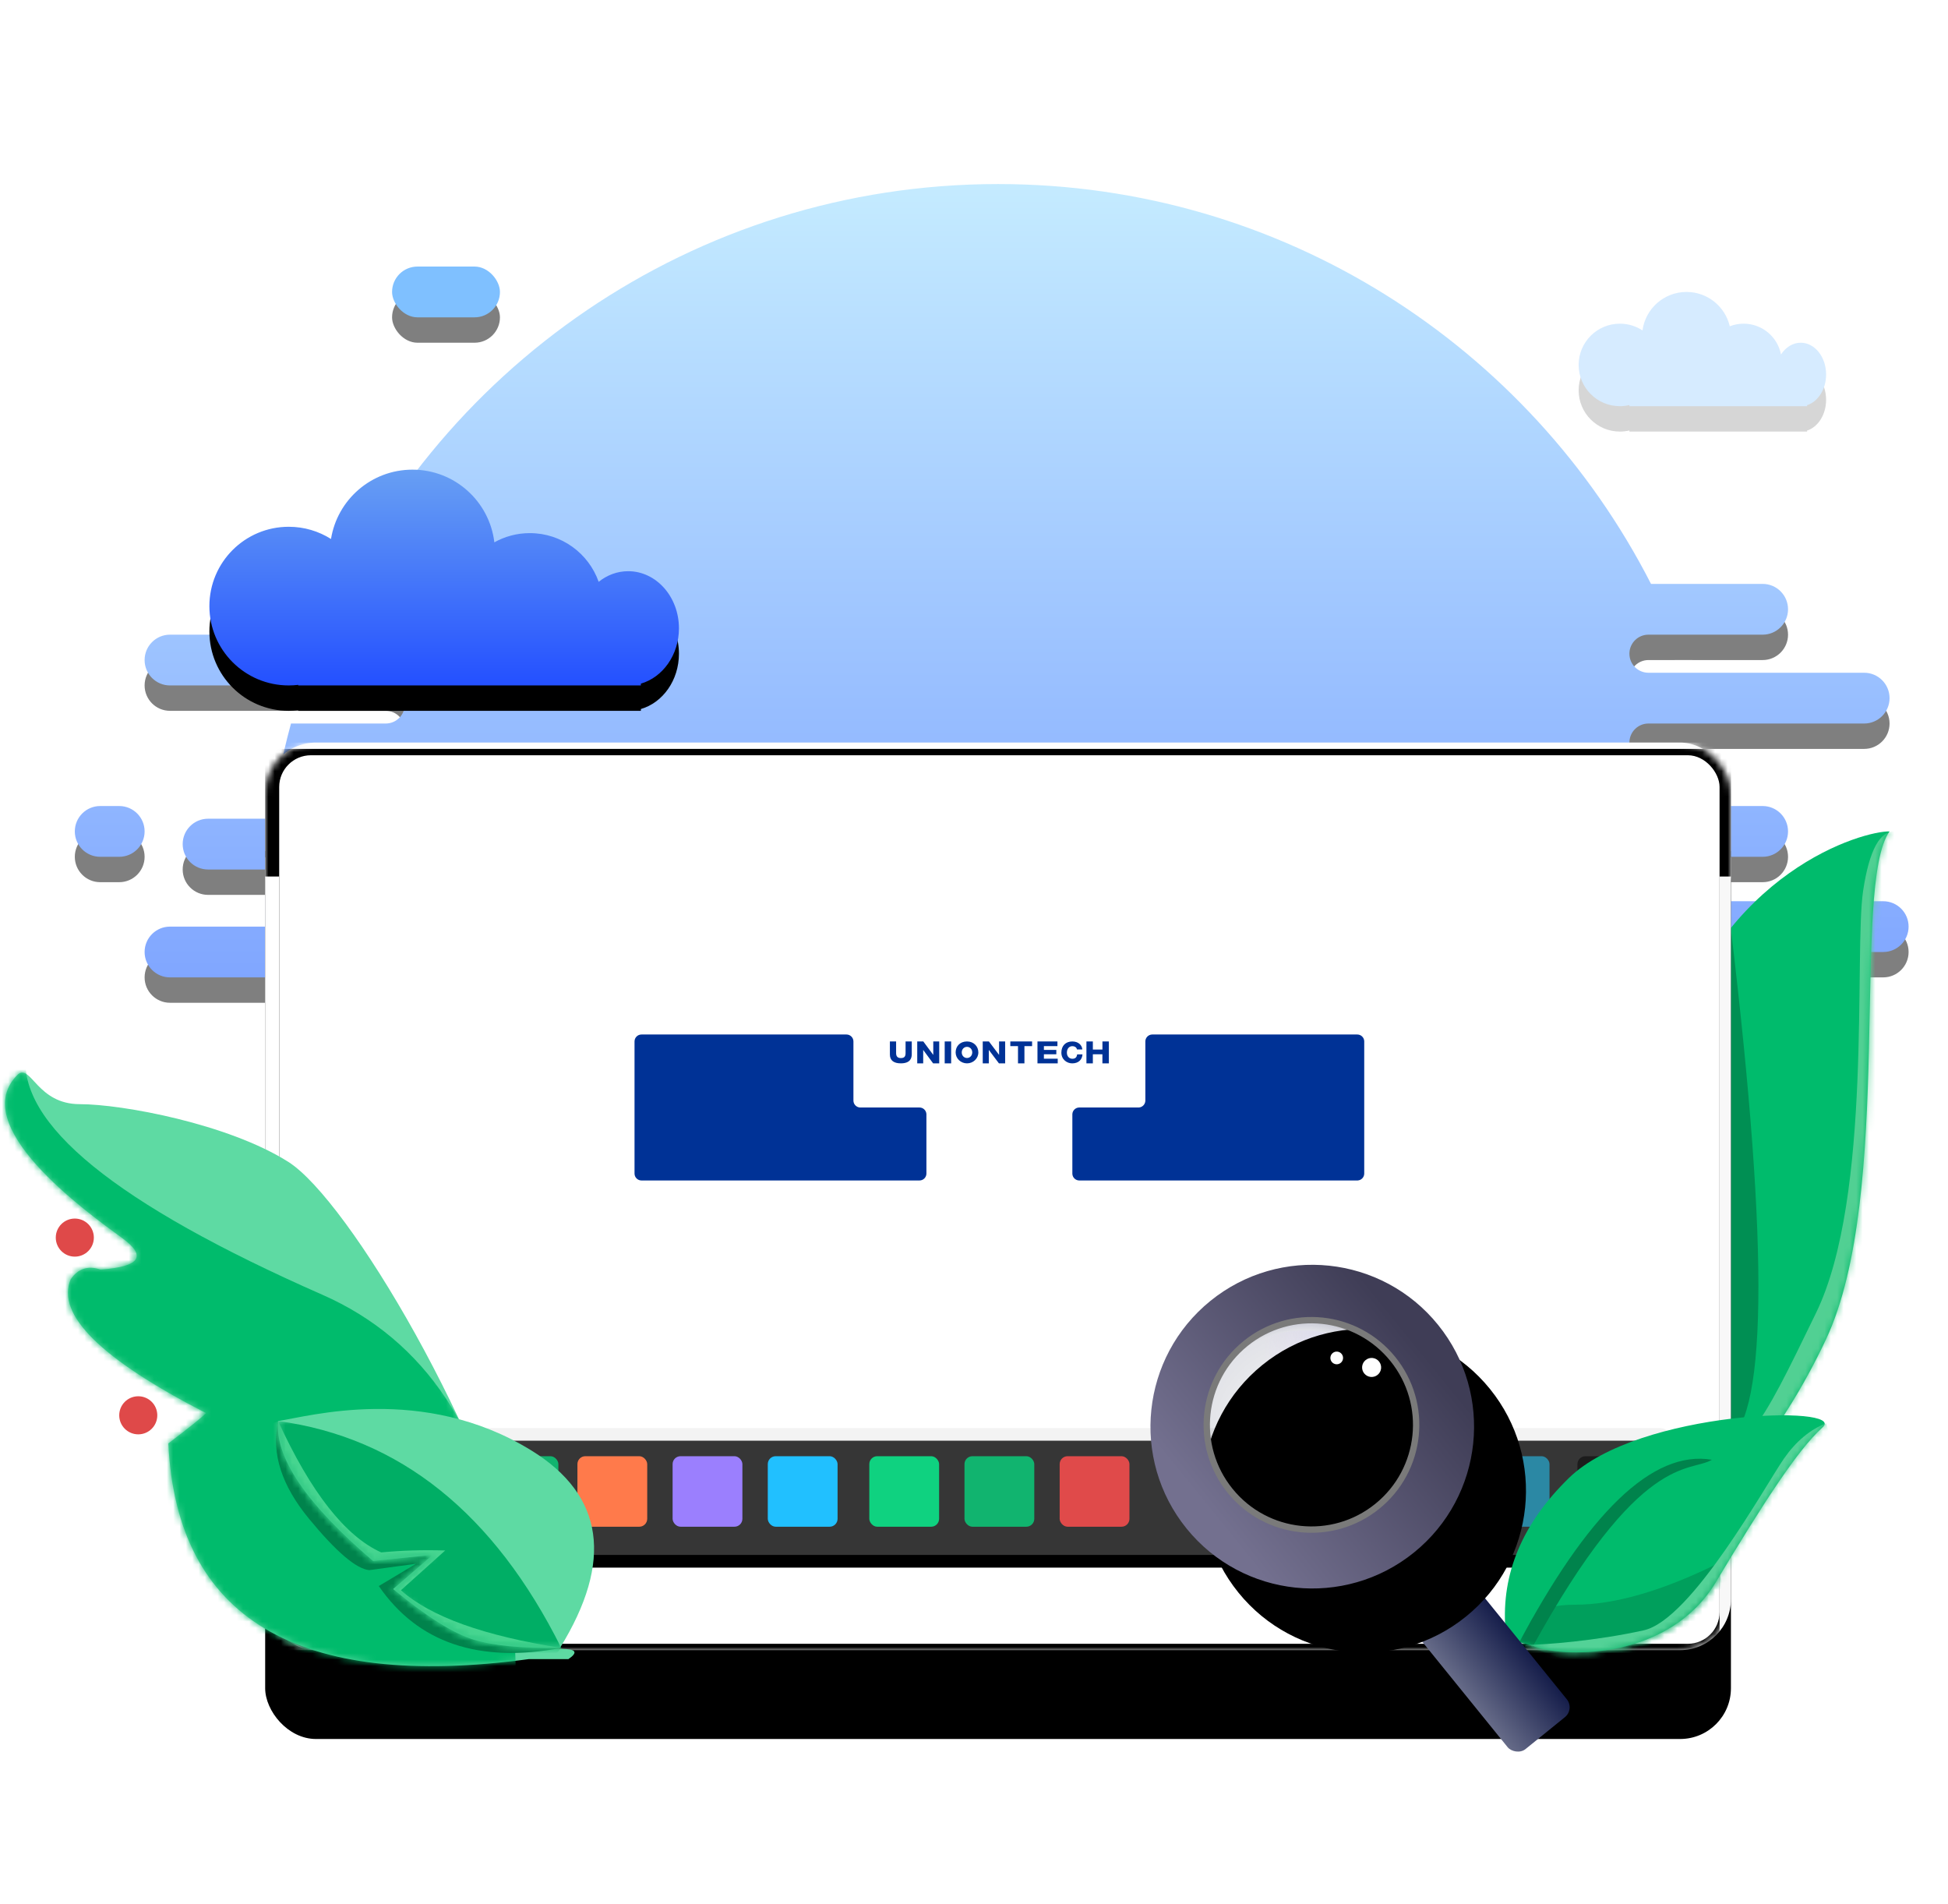 <?xml version="1.0" encoding="UTF-8"?>
<svg width="307px" height="300px" viewBox="0 0 307 300" version="1.1" xmlns="http://www.w3.org/2000/svg" xmlns:xlink="http://www.w3.org/1999/xlink">
    <title>dcc_Home image_300px</title>
    <defs>
        <path d="M256,35 L256.001,34.826 C255.519,34.94 255.017,35 254.5,35 C250.91,35 248,32.09 248,28.5 C248,24.91 250.91,22 254.5,22 C255.816,22 257.04,22.391 258.063,23.063 C258.521,19.64 261.452,17 265,17 C268.319,17 271.099,19.31 271.819,22.41 C272.494,22.145 273.23,22 274,22 C276.922,22 279.357,24.089 279.891,26.855 C280.623,25.724 281.744,25 283,25 C285.209,25 287,27.239 287,30 C287,32.33 285.726,34.287 284.001,34.842 L284,35 L256,35 Z" id="path-1"></path>
        <filter x="-28.2%" y="-38.9%" width="156.4%" height="222.2%" filterUnits="objectBoundingBox" id="filter-2">
            <feOffset dx="0" dy="4" in="SourceAlpha" result="shadowOffsetOuter1"></feOffset>
            <feGaussianBlur stdDeviation="3" in="shadowOffsetOuter1" result="shadowBlurOuter1"></feGaussianBlur>
            <feColorMatrix values="0 0 0 0 0.173   0 0 0 0 0.655   0 0 0 0 0.973  0 0 0 0.4 0" type="matrix" in="shadowBlurOuter1"></feColorMatrix>
        </filter>
        <linearGradient x1="50%" y1="0%" x2="50%" y2="54.914%" id="linearGradient-3">
            <stop stop-color="#8AD7FF" offset="0%"></stop>
            <stop stop-color="#004CFF" offset="100%"></stop>
        </linearGradient>
        <path d="M156.5,0 C201.384,0 240.288,25.602 259.405,62.999 L277,63 C279.209,63 281,64.791 281,67 C281,69.209 279.209,71 277,71 L263.116,70.999 L263.115,71 L259,71 C257.402,71 256.096,72.249 256.005,73.824 L256,74 C256,75.657 257.343,77 259,77 L259,77 L293,77 C295.209,77 297,78.791 297,81 C297,83.209 295.209,85 293,85 L267.93,84.999 L267.93,85 L259,85 C257.402,85 256.096,86.249 256.005,87.824 L256,88 C256,89.657 257.343,91 259,91 L259,91 L269.396,91 C269.895,93.308 270.324,95.642 270.683,97.999 L277,98 C279.209,98 281,99.791 281,102 C281,104.209 279.209,106 277,106 L271.615,106 C271.803,108.315 271.924,110.649 271.973,113 L296,113 C298.209,113 300,114.791 300,117 C300,119.209 298.209,121 296,121 L271.871,121.001 C269,182.235 218.445,231 156.5,231 C95.91,231 46.217,184.345 41.385,125.001 L26,125 C23.791,125 22,123.209 22,121 C22,118.791 23.791,117 26,117 L41.012,117 L41,115.5 C41,112.981 41.081,110.48 41.24,108.001 L32,108 C29.791,108 28,106.209 28,104 C28,101.791 29.791,100 32,100 L60,100 C61.657,100 63,98.657 63,97 C63,95.343 61.657,94 60,94 L60,94 L42.997,94 C43.57,90.956 44.263,87.955 45.07,85.001 L60,85 C61.657,85 63,83.657 63,82 C63,80.343 61.657,79 60,79 L60,79 L26,79 C23.791,79 22,77.209 22,75 C22,72.791 23.791,71 26,71 L49.884,70.999 C67.309,29.301 108.483,0 156.5,0 Z M18,98 C20.209,98 22,99.791 22,102 C22,104.209 20.209,106 18,106 L15,106 C12.791,106 11,104.209 11,102 C11,99.791 12.791,98 15,98 L18,98 Z" id="path-4"></path>
        <filter x="-3.8%" y="-3.0%" width="107.6%" height="109.5%" filterUnits="objectBoundingBox" id="filter-5">
            <feOffset dx="0" dy="4" in="SourceAlpha" result="shadowOffsetOuter1"></feOffset>
            <feGaussianBlur stdDeviation="3" in="shadowOffsetOuter1" result="shadowBlurOuter1"></feGaussianBlur>
            <feColorMatrix values="0 0 0 0 0.173   0 0 0 0 0.655   0 0 0 0 0.973  0 0 0 0.4 0" type="matrix" in="shadowBlurOuter1"></feColorMatrix>
        </filter>
        <rect id="path-6" x="61" y="13" width="17" height="8" rx="4"></rect>
        <filter x="-64.7%" y="-87.5%" width="229.4%" height="375.0%" filterUnits="objectBoundingBox" id="filter-7">
            <feOffset dx="0" dy="4" in="SourceAlpha" result="shadowOffsetOuter1"></feOffset>
            <feGaussianBlur stdDeviation="3" in="shadowOffsetOuter1" result="shadowBlurOuter1"></feGaussianBlur>
            <feColorMatrix values="0 0 0 0 0.173   0 0 0 0 0.655   0 0 0 0 0.973  0 0 0 0.4 0" type="matrix" in="shadowBlurOuter1"></feColorMatrix>
        </filter>
        <path d="M14.352,118.293 C28.119,108.041 38.587,95.278 45.754,80.001 C56.506,57.087 49.655,8.527 55.754,0 C51.786,-0.096 29.251,6.001 20.503,35.001 C14.671,54.334 7.836,77.571 0,104.71 L14.352,118.293 Z" id="path-8"></path>
        <rect id="path-10" x="0" y="0" width="231" height="143" rx="8"></rect>
        <filter x="-22.5%" y="-26.6%" width="145.0%" height="172.7%" filterUnits="objectBoundingBox" id="filter-12">
            <feOffset dx="0" dy="14" in="SourceAlpha" result="shadowOffsetOuter1"></feOffset>
            <feGaussianBlur stdDeviation="15" in="shadowOffsetOuter1" result="shadowBlurOuter1"></feGaussianBlur>
            <feColorMatrix values="0 0 0 0 0   0 0 0 0 0   0 0 0 0 0  0 0 0 0.19 0" type="matrix" in="shadowBlurOuter1"></feColorMatrix>
        </filter>
        <rect id="path-13" x="0" y="0" width="231" height="17.105"></rect>
        <filter x="-7.4%" y="-76.0%" width="114.7%" height="298.8%" filterUnits="objectBoundingBox" id="filter-14">
            <feOffset dx="0" dy="4" in="SourceAlpha" result="shadowOffsetOuter1"></feOffset>
            <feGaussianBlur stdDeviation="5" in="shadowOffsetOuter1" result="shadowBlurOuter1"></feGaussianBlur>
            <feComposite in="shadowBlurOuter1" in2="SourceAlpha" operator="out" result="shadowBlurOuter1"></feComposite>
            <feColorMatrix values="0 0 0 0 0   0 0 0 0 0   0 0 0 0 0  0 0 0 0.03 0" type="matrix" in="shadowBlurOuter1"></feColorMatrix>
        </filter>
        <filter x="-4.5%" y="-38.0%" width="109.1%" height="222.8%" filterUnits="objectBoundingBox" id="filter-15">
            <feOffset dx="0" dy="1" in="SourceAlpha" result="shadowOffsetInner1"></feOffset>
            <feComposite in="shadowOffsetInner1" in2="SourceAlpha" operator="arithmetic" k2="-1" k3="1" result="shadowInnerInner1"></feComposite>
            <feColorMatrix values="0 0 0 0 1   0 0 0 0 1   0 0 0 0 1  0 0 0 0.6 0" type="matrix" in="shadowInnerInner1"></feColorMatrix>
        </filter>
        <path d="M188,10 L188,11 L182,11 L182,10 L188,10 Z M188,8 L188,9 L182,9 L182,8 L188,8 Z M186,6 L186,7 L182,7 L182,6 L186,6 Z" id="path-16"></path>
        <filter x="-183.3%" y="-140.0%" width="466.7%" height="540.0%" filterUnits="objectBoundingBox" id="filter-17">
            <feOffset dx="0" dy="4" in="SourceAlpha" result="shadowOffsetOuter1"></feOffset>
            <feGaussianBlur stdDeviation="3" in="shadowOffsetOuter1" result="shadowBlurOuter1"></feGaussianBlur>
            <feColorMatrix values="0 0 0 0 0.626   0 0 0 0 0.626   0 0 0 0 0.626  0 0 0 0.4 0" type="matrix" in="shadowBlurOuter1"></feColorMatrix>
        </filter>
        <rect id="path-18" x="0" y="0" width="227" height="140" rx="5"></rect>
        <filter x="-3.3%" y="-3.2%" width="106.6%" height="110.7%" filterUnits="objectBoundingBox" id="filter-20">
            <feOffset dx="0" dy="3" in="SourceAlpha" result="shadowOffsetOuter1"></feOffset>
            <feGaussianBlur stdDeviation="2" in="shadowOffsetOuter1" result="shadowBlurOuter1"></feGaussianBlur>
            <feColorMatrix values="0 0 0 0 0   0 0 0 0 0   0 0 0 0 0  0 0 0 0.1 0" type="matrix" in="shadowBlurOuter1"></feColorMatrix>
        </filter>
        <rect id="path-21" x="0" y="0" width="209" height="20" rx="2.5"></rect>
        <filter x="-3.3%" y="-25.0%" width="106.7%" height="170.0%" filterUnits="objectBoundingBox" id="filter-22">
            <feOffset dx="0" dy="2" in="SourceAlpha" result="shadowOffsetOuter1"></feOffset>
            <feGaussianBlur stdDeviation="2" in="shadowOffsetOuter1" result="shadowBlurOuter1"></feGaussianBlur>
            <feComposite in="shadowBlurOuter1" in2="SourceAlpha" operator="out" result="shadowBlurOuter1"></feComposite>
            <feColorMatrix values="0 0 0 0 0   0 0 0 0 0   0 0 0 0 0  0 0 0 0.12 0" type="matrix" in="shadowBlurOuter1"></feColorMatrix>
        </filter>
        <path d="M2.456,35.5 C2.829,35.245 4.525,35.61 7.544,36.598 C12.072,38.079 28.238,38.575 35.634,26.274 C43.03,13.972 48.478,5.46 52.451,1.897 C56.425,-1.666 23.463,-0.841 12.474,9.869 C5.148,17.008 1.809,24.926 2.456,33.622 C0.819,34.621 -1.62003744e-12,35.247 -1.62003744e-12,35.5 C-1.62003744e-12,35.753 0.819,35.753 2.456,35.5 Z" id="path-23"></path>
        <path d="M82.572,92.413 C46.025,97.331 27.08,86.003 25.736,58.431 C29.027,55.933 31.01,54.341 31.686,53.654 C15.139,45.16 8.025,38.136 10.345,32.581 C11.486,30.888 13.06,30.372 15.067,31.034 C21.269,30.591 22.403,28.937 18.468,26.074 C12.565,21.778 -6.2,8.235 2.073,0.249 C4.123,-1.311 5.097,4.975 11.783,4.975 C18.468,4.975 35.183,8.074 44.655,14.074 C54.127,20.074 75.962,56.875 82.572,84.856 C84.419,88.65 84.227,90.805 87.687,90.805 C89.994,90.805 90.364,91.341 88.796,92.413 L82.572,92.413 Z" id="path-25"></path>
        <path d="M44.759,37.639 C38.869,37.748 34.325,37.314 31.125,36.338 C27.925,35.361 23.704,32.708 18.461,28.38 L24.721,22.973 L15.305,23.957 C4.79,14.987 -0.203,7.635 0.326,1.903 C5.076,1.203 23.146,-4.016 40.27,6.558 C51.686,13.607 53.182,23.968 44.759,37.639 Z" id="path-27"></path>
        <filter x="-49.0%" y="-29.6%" width="197.3%" height="159.2%" filterUnits="objectBoundingBox" id="filter-29">
            <feOffset dx="0" dy="2" in="SourceAlpha" result="shadowOffsetOuter1"></feOffset>
            <feGaussianBlur stdDeviation="5.5" in="shadowOffsetOuter1" result="shadowBlurOuter1"></feGaussianBlur>
            <feColorMatrix values="0 0 0 0 0   0 0 0 0 0   0 0 0 0 0  0 0 0 0.2 0" type="matrix" in="shadowBlurOuter1" result="shadowMatrixOuter1"></feColorMatrix>
            <feMerge>
                <feMergeNode in="shadowMatrixOuter1"></feMergeNode>
                <feMergeNode in="SourceGraphic"></feMergeNode>
            </feMerge>
        </filter>
        <linearGradient x1="50%" y1="-35.432%" x2="50%" y2="100%" id="linearGradient-30">
            <stop stop-color="#525878" offset="0%"></stop>
            <stop stop-color="#D8D8D8" offset="100%"></stop>
        </linearGradient>
        <linearGradient x1="0%" y1="44.914%" x2="100%" y2="44.914%" id="linearGradient-31">
            <stop stop-color="#666B88" offset="0%"></stop>
            <stop stop-color="#161E4B" offset="100%"></stop>
        </linearGradient>
        <radialGradient cx="50%" cy="50%" fx="50%" fy="50%" r="55.712%" gradientTransform="translate(0.5,0.5),scale(1,1),translate(-0.5,-0.5)" id="radialGradient-32">
            <stop stop-color="#01001F" stop-opacity="0.036" offset="0%"></stop>
            <stop stop-color="#000636" stop-opacity="0.219" offset="81.152%"></stop>
            <stop stop-color="#01003C" stop-opacity="0.688" offset="100%"></stop>
        </radialGradient>
        <ellipse id="path-33" cx="18.637" cy="18.369" rx="18.371" ry="18.369"></ellipse>
        <radialGradient cx="20.831%" cy="86.284%" fx="20.831%" fy="86.284%" r="74.767%" gradientTransform="translate(0.208,0.863),scale(0.898,1),rotate(-59.185),translate(-0.208,-0.863)" id="radialGradient-35">
            <stop stop-color="#AED6FA" stop-opacity="0.515" offset="0.037%"></stop>
            <stop stop-color="#B385FF" stop-opacity="0" offset="100%"></stop>
        </radialGradient>
        <linearGradient x1="0%" y1="50%" x2="100%" y2="50%" id="linearGradient-36">
            <stop stop-color="#73708F" offset="0%"></stop>
            <stop stop-color="#3F3D56" offset="100%"></stop>
        </linearGradient>
        <circle id="path-37" cx="25.5" cy="25.5" r="25.5"></circle>
        <filter x="-12.7%" y="-12.7%" width="125.5%" height="125.5%" filterUnits="objectBoundingBox" id="filter-38">
            <feOffset dx="0" dy="13" in="SourceAlpha" result="shadowOffsetInner1"></feOffset>
            <feComposite in="shadowOffsetInner1" in2="SourceAlpha" operator="arithmetic" k2="-1" k3="1" result="shadowInnerInner1"></feComposite>
            <feColorMatrix values="0 0 0 0 0.631   0 0 0 0 0.631   0 0 0 0 0.631  0 0 0 0.5 0" type="matrix" in="shadowInnerInner1"></feColorMatrix>
        </filter>
        <linearGradient x1="50%" y1="-73.341%" x2="50%" y2="100%" id="linearGradient-39">
            <stop stop-color="#99D9EB" offset="0%"></stop>
            <stop stop-color="#2450FF" offset="100%"></stop>
        </linearGradient>
        <path d="M46.21,79 L46.211,78.911 C45.719,78.97 45.218,79 44.71,79 C37.806,79 32.21,73.404 32.21,66.5 C32.21,59.596 37.806,54 44.71,54 C47.16,54 49.446,54.705 51.376,55.924 C52.369,49.731 57.737,45 64.21,45 C70.865,45 76.352,50.001 77.118,56.45 C78.774,55.526 80.68,55 82.71,55 C87.721,55 91.984,58.205 93.559,62.677 C94.869,61.621 96.475,61 98.21,61 C102.628,61 106.21,65.029 106.21,70 C106.21,74.193 103.661,77.717 100.211,78.716 L100.21,79 L46.21,79 Z" id="path-40"></path>
        <filter x="-14.9%" y="-20.6%" width="129.7%" height="164.7%" filterUnits="objectBoundingBox" id="filter-41">
            <feOffset dx="0" dy="4" in="SourceAlpha" result="shadowOffsetOuter1"></feOffset>
            <feGaussianBlur stdDeviation="3" in="shadowOffsetOuter1" result="shadowBlurOuter1"></feGaussianBlur>
            <feColorMatrix values="0 0 0 0 0.173   0 0 0 0 0.655   0 0 0 0 0.973  0 0 0 0.4 0" type="matrix" in="shadowBlurOuter1"></feColorMatrix>
        </filter>
    </defs>
    <g id="高保真（远古版本）" stroke="none" stroke-width="1" fill="none" fill-rule="evenodd">
        <g id="dcc_Home-image_300px">
            <rect id="矩形" fill="#FF6969" opacity="0" x="6.79" y="0" width="300" height="300"></rect>
            <g id="编组-68" transform="translate(0.79, 29)">
                <g id="形状结合备份-2" opacity="0.162">
                    <use fill="black" fill-opacity="1" filter="url(#filter-2)" xlink:href="#path-1"></use>
                    <use fill="#0081FF" fill-rule="evenodd" xlink:href="#path-1"></use>
                </g>
                <g id="形状结合" opacity="0.503">
                    <use fill="black" fill-opacity="1" filter="url(#filter-5)" xlink:href="#path-4"></use>
                    <use fill="url(#linearGradient-3)" fill-rule="evenodd" xlink:href="#path-4"></use>
                </g>
                <g id="矩形备份-55" opacity="0.5">
                    <use fill="black" fill-opacity="1" filter="url(#filter-7)" xlink:href="#path-6"></use>
                    <use fill="#0081FF" fill-rule="evenodd" xlink:href="#path-6"></use>
                </g>
                <g id="编组-66" transform="translate(241.246, 101.999)">
                    <mask id="mask-9" fill="white">
                        <use xlink:href="#path-8"></use>
                    </mask>
                    <use id="路径-29" fill="#00BB6C" xlink:href="#path-8"></use>
                    <path d="M56.717,2.4315619e-14 C54.271,-0.214 52.562,2.899 51.59,9.34 C50.13,19.001 53.108,57.501 44.167,75.871 C35.227,94.242 33.289,98.754 21.114,102.916 C12.997,105.69 17.069,112.916 33.33,124.594 L61.445,74.001 L56.717,2.4315619e-14 Z" id="路径-30" fill="#51D093" mask="url(#mask-9)"></path>
                    <path d="M28.681,15.92 L30.754,15.428 C36.89,66.692 36.508,93.717 29.606,96.505 C22.705,99.292 17.62,96.791 14.352,89.001 L28.681,15.92 Z" id="路径-2" fill="#008F53" mask="url(#mask-9)"></path>
                </g>
                <g id="编组-64" transform="translate(41, 88)">
                    <mask id="mask-11" fill="white">
                        <use xlink:href="#path-10"></use>
                    </mask>
                    <g id="矩形">
                        <use fill="black" fill-opacity="1" filter="url(#filter-12)" xlink:href="#path-10"></use>
                        <use fill="#F8F8F8" fill-rule="evenodd" xlink:href="#path-10"></use>
                    </g>
                    <g id="编组-63" mask="url(#mask-11)">
                        <rect id="矩形" fill="#FFFFFF" x="51" y="25" width="172.908" height="110.842" rx="8"></rect>
                        <rect id="矩形" fill="#FFFFFF" x="0" y="17.105" width="45.107" height="125.895"></rect>
                        <g id="矩形">
                            <use fill="black" fill-opacity="1" filter="url(#filter-14)" xlink:href="#path-13"></use>
                            <use fill-opacity="0.8" fill="#FFFFFF" fill-rule="evenodd" xlink:href="#path-13"></use>
                            <use fill="black" fill-opacity="1" filter="url(#filter-15)" xlink:href="#path-13"></use>
                        </g>
                        <g id="形状结合">
                            <use fill="black" fill-opacity="1" filter="url(#filter-17)" xlink:href="#path-16"></use>
                            <use fill="#D8D8D8" fill-rule="evenodd" xlink:href="#path-16"></use>
                        </g>
                        <circle id="椭圆形" fill="#EBF3DD" cx="138" cy="58" r="18"></circle>
                        <rect id="矩形" fill="#EBF3DD" x="113" y="88" width="49" height="6"></rect>
                        <rect id="矩形备份-47" fill="#EBF3DD" x="96" y="97" width="84" height="6"></rect>
                    </g>
                    <g id="Group" mask="url(#mask-11)">
                        <g transform="translate(2.21, 2)">
                            <mask id="mask-19" fill="white">
                                <use xlink:href="#path-18"></use>
                            </mask>
                            <g id="Mask" stroke="none" fill="none">
                                <use fill="black" fill-opacity="1" filter="url(#filter-20)" xlink:href="#path-18"></use>
                                <use fill="#FFFFFF" fill-rule="evenodd" xlink:href="#path-18"></use>
                            </g>
                            <g id="distribution_logo" stroke="none" stroke-width="1" fill="none" fill-rule="evenodd" mask="url(#mask-19)">
                                <g transform="translate(56, 44)" fill="#003296" fill-rule="nonzero" id="形状结合">
                                    <path d="M33.403,0 C34.008,0 34.498,0.49 34.498,1.095 L34.498,10.406 C34.498,10.984 34.945,11.457 35.511,11.499 L35.593,11.502 L44.905,11.501 C45.483,11.5 45.956,11.947 45.998,12.514 L46.001,12.596 L46.001,21.905 C46.001,22.51 45.51,23 44.905,23 L1.095,23 C0.49,23 0,22.51 0,21.905 L0,1.095 C0,0.49 0.49,0 1.095,0 L33.403,0 Z M113.905,0 C114.482,0 114.955,0.447 114.997,1.013 L115,1.095 L115,21.905 C115,22.482 114.553,22.955 113.987,22.997 L113.905,23 L70.095,23 C69.518,23 69.045,22.553 69.003,21.987 L69,21.905 L69,12.596 L69.003,12.514 C69.042,11.976 69.471,11.545 70.009,11.504 L70.095,11.501 L79.408,11.502 L79.49,11.499 C80.028,11.459 80.459,11.03 80.5,10.492 L80.504,10.406 L80.504,1.095 C80.504,0.518 80.95,0.045 81.517,0.003 L81.599,0 L113.905,0 Z M68.989,1.096 C69.955,1.096 70.493,1.681 70.562,2.281 L70.568,2.356 L69.73,2.356 C69.717,2.234 69.57,1.838 68.992,1.838 C68.508,1.838 68.139,2.219 68.139,2.87 C68.139,3.441 68.51,3.822 69.002,3.822 C69.499,3.822 69.686,3.554 69.748,3.197 L69.758,3.129 L70.597,3.129 C70.541,3.945 69.996,4.547 68.977,4.547 C68.152,4.547 67.269,3.951 67.269,2.856 C67.269,1.759 67.959,1.096 68.989,1.096 Z M52.396,1.095 C53.461,1.095 54.186,1.867 54.186,2.82 C54.186,3.773 53.385,4.546 52.396,4.546 C51.408,4.546 50.606,3.773 50.606,2.82 C50.606,1.867 51.282,1.095 52.396,1.095 Z M49.899,1.096 L49.899,4.545 L48.882,4.545 L48.882,1.096 L49.899,1.096 Z M66.649,1.095 L66.649,1.827 L64.517,1.827 L64.517,2.424 L66.474,2.424 L66.474,3.116 L64.517,3.116 L64.517,3.814 L66.694,3.814 L66.694,4.545 L63.503,4.545 L63.503,1.095 L66.649,1.095 Z M62.656,1.095 L62.656,1.827 L61.448,1.827 L61.448,4.545 L60.434,4.545 L60.434,1.832 L59.223,1.832 L59.223,1.095 L62.656,1.095 Z M41.225,1.095 L41.225,2.94 C41.225,3.496 41.508,3.712 41.974,3.712 C42.53,3.712 42.716,3.455 42.716,2.913 L42.716,1.095 L43.693,1.095 L43.693,3.094 C43.693,3.71 43.475,4.545 41.966,4.545 C40.866,4.545 40.245,4.087 40.245,3.163 L40.245,1.095 L41.225,1.095 Z M45.512,1.095 L47.082,3.216 L47.082,1.095 L48.018,1.095 L48.018,4.545 L47.056,4.545 L45.493,2.429 L45.493,4.545 L44.554,4.545 L44.554,1.095 L45.512,1.095 Z M55.854,1.095 L57.454,3.216 L57.454,1.095 L58.409,1.095 L58.409,4.545 L57.428,4.545 L55.834,2.429 L55.834,4.545 L54.877,4.545 L54.877,1.095 L55.854,1.095 Z M72.232,1.095 L72.232,2.367 L73.741,2.367 L73.741,1.095 L74.755,1.095 L74.755,4.545 L73.736,4.545 L73.736,3.114 L72.232,3.114 L72.232,4.545 L71.218,4.545 L71.218,1.095 L72.232,1.095 Z M52.396,1.944 C51.94,1.944 51.569,2.307 51.569,2.82 C51.569,3.334 51.94,3.701 52.396,3.701 C52.853,3.701 53.223,3.334 53.223,2.82 C53.223,2.307 52.853,1.944 52.396,1.944 Z"></path>
                                </g>
                            </g>
                            <g id="编组-2" stroke="none" stroke-width="1" fill="none" fill-rule="evenodd" mask="url(#mask-19)">
                                <g transform="translate(11, 106)">
                                    <g id="Rectangle" fill="none">
                                        <use fill="black" fill-opacity="1" filter="url(#filter-22)" xlink:href="#path-21"></use>
                                        <use fill-opacity="0.258" fill="#D2D2D2" fill-rule="evenodd" xlink:href="#path-21"></use>
                                    </g>
                                    <ellipse id="Oval" fill="#2876E8" fill-rule="evenodd" cx="9.9" cy="10" rx="5.5" ry="5.556"></ellipse>
                                    <rect id="Rectangle" fill="#11B46F" fill-rule="evenodd" x="22" y="4.444" width="11" height="11.111" rx="1.25"></rect>
                                    <rect id="Rectangle" fill="#11B46F" fill-rule="evenodd" x="97" y="4.444" width="11" height="11.111" rx="1.25"></rect>
                                    <rect id="Rectangle" fill-opacity="0.545" fill="#21CBFF" fill-rule="evenodd" x="178.2" y="4.444" width="11" height="11.111" rx="1.25"></rect>
                                    <rect id="Rectangle" fill="#0FD280" fill-rule="evenodd" x="82" y="4.444" width="11" height="11.111" rx="1.25"></rect>
                                    <rect id="Rectangle" fill-opacity="0.424" fill="#5A00FF" fill-rule="evenodd" x="162.8" y="4.444" width="11" height="11.111" rx="1.25"></rect>
                                    <rect id="Rectangle" fill="#FF7A4B" fill-rule="evenodd" x="36" y="4.444" width="11" height="11.111" rx="1.25"></rect>
                                    <rect id="Rectangle备份" fill="#9B7FFE" fill-rule="evenodd" x="51" y="4.444" width="11" height="11.111" rx="1.25"></rect>
                                    <rect id="Rectangle备份-2" fill="#21C0FF" fill-rule="evenodd" x="66" y="4.444" width="11" height="11.111" rx="1.25"></rect>
                                    <rect id="Rectangle" fill="#E04A4A" fill-rule="evenodd" x="112" y="4.444" width="11" height="11.111" rx="1.25"></rect>
                                    <rect id="Rectangle" fill-opacity="0.475" fill="#000000" fill-rule="evenodd" x="193.6" y="4.444" width="11" height="11.111" rx="1.25"></rect>
                                </g>
                            </g>
                        </g>
                    </g>
                </g>
                <g id="编组-65" transform="translate(234, 194)">
                    <mask id="mask-24" fill="white">
                        <use xlink:href="#path-23"></use>
                    </mask>
                    <use id="路径-25" fill="#00BB6C" xlink:href="#path-23"></use>
                    <path d="M35.857,23.391 C27.11,27.692 19.642,29.842 13.453,29.842 C7.264,29.842 4.995,32.113 6.644,36.656 L20.99,41.793 L38.951,36.128 L35.857,23.391 Z" id="路径-28" fill="#009F5C" mask="url(#mask-24)"></path>
                    <path d="M4.17,36.656 C15.418,15.302 25.695,5.419 35,7.006 C31.525,9.096 23.716,5.529 6.644,36.656 C5.709,37.268 4.884,37.268 4.17,36.656 Z" id="路径-26" fill="#00834C" mask="url(#mask-24)"></path>
                    <path d="M53,1.252 C50.449,2.262 48.229,4.125 46.34,6.841 C43.507,10.915 31.843,32.184 24.275,33.872 C16.708,35.56 8.446,36.163 6.033,36.163 C4.425,36.163 6.389,38.658 11.927,43.648 C39.018,42.15 52.637,41.011 52.782,40.231 C52.927,39.451 54.005,29.679 56.015,10.915 L53,1.252 Z" id="路径-27" fill="#53D297" mask="url(#mask-24)"></path>
                </g>
                <g id="编组" transform="translate(0, 140)">
                    <mask id="mask-26" fill="white">
                        <use xlink:href="#path-25"></use>
                    </mask>
                    <use id="路径-22" fill="#5EDAA3" xlink:href="#path-25"></use>
                    <path d="M3.324,-3 C1.855,8 17.413,20.667 50,35 C82.587,49.333 89.087,94.001 69.5,169.003 C35.192,123.668 8.828,88 -9.592,62 C-28.012,36 -23.707,14.333 3.324,-3 Z" id="路径-23" fill="#00BB6C" mask="url(#mask-26)"></path>
                    <circle id="椭圆形" fill="#DF4949" cx="21" cy="54" r="3"></circle>
                    <circle id="椭圆形备份-22" fill="#DF4949" cx="11" cy="26" r="3"></circle>
                </g>
                <g id="编组-67" transform="translate(42.712, 193)">
                    <path d="M0.288,2.252 C-0.72,7.089 0.917,12.107 5.199,17.305 C9.48,22.503 12.645,25.201 14.692,25.398 L22.068,24.391 L16.197,27.901 C22.35,36.849 31.935,40.1 44.954,37.656 C42.301,33.375 39.364,29.92 36.143,27.292 L20.841,15.875 L0.288,2.252 Z" id="路径-31" fill="#00834C"></path>
                    <mask id="mask-28" fill="white">
                        <use xlink:href="#path-27"></use>
                    </mask>
                    <use id="路径-20" fill="#5EDAA3" xlink:href="#path-27"></use>
                    <path d="M44.954,37.656 C34.354,16.422 19.478,4.504 0.326,1.903 C-18.826,-0.699 -20.672,1.173 -5.212,7.518 L16.177,37.656 L37.266,46.182 L44.954,37.656 Z" id="路径-21" fill="#00AE65" mask="url(#mask-28)"></path>
                    <path d="M0.326,1.903 C5.495,13.159 10.913,20.059 16.58,22.604 C19.776,22.292 23.137,22.19 26.665,22.297 L19.68,28.568 C24.315,32.71 32.74,35.74 44.954,37.656 C57.169,39.572 57.863,40.964 47.036,41.832 L16.58,36.711 L11.15,27.991 L3.042,14.857 L-2.536,3.178 L0.326,1.903 Z" id="路径-24" fill="#46D590" mask="url(#mask-28)"></path>
                </g>
                <g id="放大镜" filter="url(#filter-29)" transform="translate(215.144, 208.428) rotate(-39) translate(-215.144, -208.428) translate(188.778, 165.362)">
                    <rect id="矩形" fill="url(#linearGradient-30)" x="20.693" y="47.994" width="8" height="11"></rect>
                    <rect id="矩形" fill="url(#linearGradient-31)" x="19.375" y="54.131" width="12" height="32" rx="2"></rect>
                    <g id="编组-61" opacity="0.533" transform="translate(25.521, 26.264) rotate(60) translate(-25.521, -26.264) translate(6.521, 7.764)">
                        <mask id="mask-34" fill="white">
                            <use xlink:href="#path-33"></use>
                        </mask>
                        <use id="椭圆形备份-17" stroke="#979797" fill="url(#radialGradient-32)" fill-rule="nonzero" xlink:href="#path-33"></use>
                        <path d="M8.449,1.619 C8.248,1.284 8.388,1.723 8.171,2.045 C3.359,9.172 5.201,18.614 11.996,23.917 C18.79,29.219 28.488,28.318 34.296,22.091 C30.779,21.09 27.476,19.643 24.419,17.82 C17.876,13.918 12.454,8.291 8.449,1.619 Z" id="路径" fill="url(#radialGradient-35)" fill-rule="nonzero" style="mix-blend-mode: lighten;" mask="url(#mask-34)" transform="translate(19.885, 14.443) rotate(168) translate(-19.885, -14.443) "></path>
                        <ellipse id="椭圆形" fill="#FFFFFF" mask="url(#mask-34)" cx="22.434" cy="9.728" rx="1" ry="1"></ellipse>
                        <path d="M22.759,5.356 C21.913,4.669 21.904,4.102 23.497,3.49 C25.09,2.877 31.472,6.545 31.49,9.984 C24.234,3.206 23.604,6.043 22.759,5.356 Z" id="路径-3" mask="url(#mask-34)"></path>
                    </g>
                    <g id="编组-64" transform="translate(1.731, 0)">
                        <g id="椭圆形">
                            <use fill="black" fill-opacity="1" filter="url(#filter-38)" xlink:href="#path-37"></use>
                            <circle stroke="url(#linearGradient-36)" stroke-width="9" stroke-linejoin="square" cx="25.5" cy="25.5" r="21"></circle>
                        </g>
                        <circle id="椭圆形备份-22" stroke="#7A7A7A" cx="25.574" cy="25.203" r="16.5"></circle>
                        <circle id="椭圆形" fill="#FFFFFF" cx="35.308" cy="19.512" r="1"></circle>
                        <circle id="椭圆形备份-23" fill="#FFFFFF" cx="38.638" cy="24.139" r="1.5"></circle>
                    </g>
                </g>
                <g id="形状结合">
                    <use fill="black" fill-opacity="1" filter="url(#filter-41)" xlink:href="#path-40"></use>
                    <use fill="url(#linearGradient-39)" fill-rule="evenodd" xlink:href="#path-40"></use>
                </g>
            </g>
        </g>
    </g>
</svg>